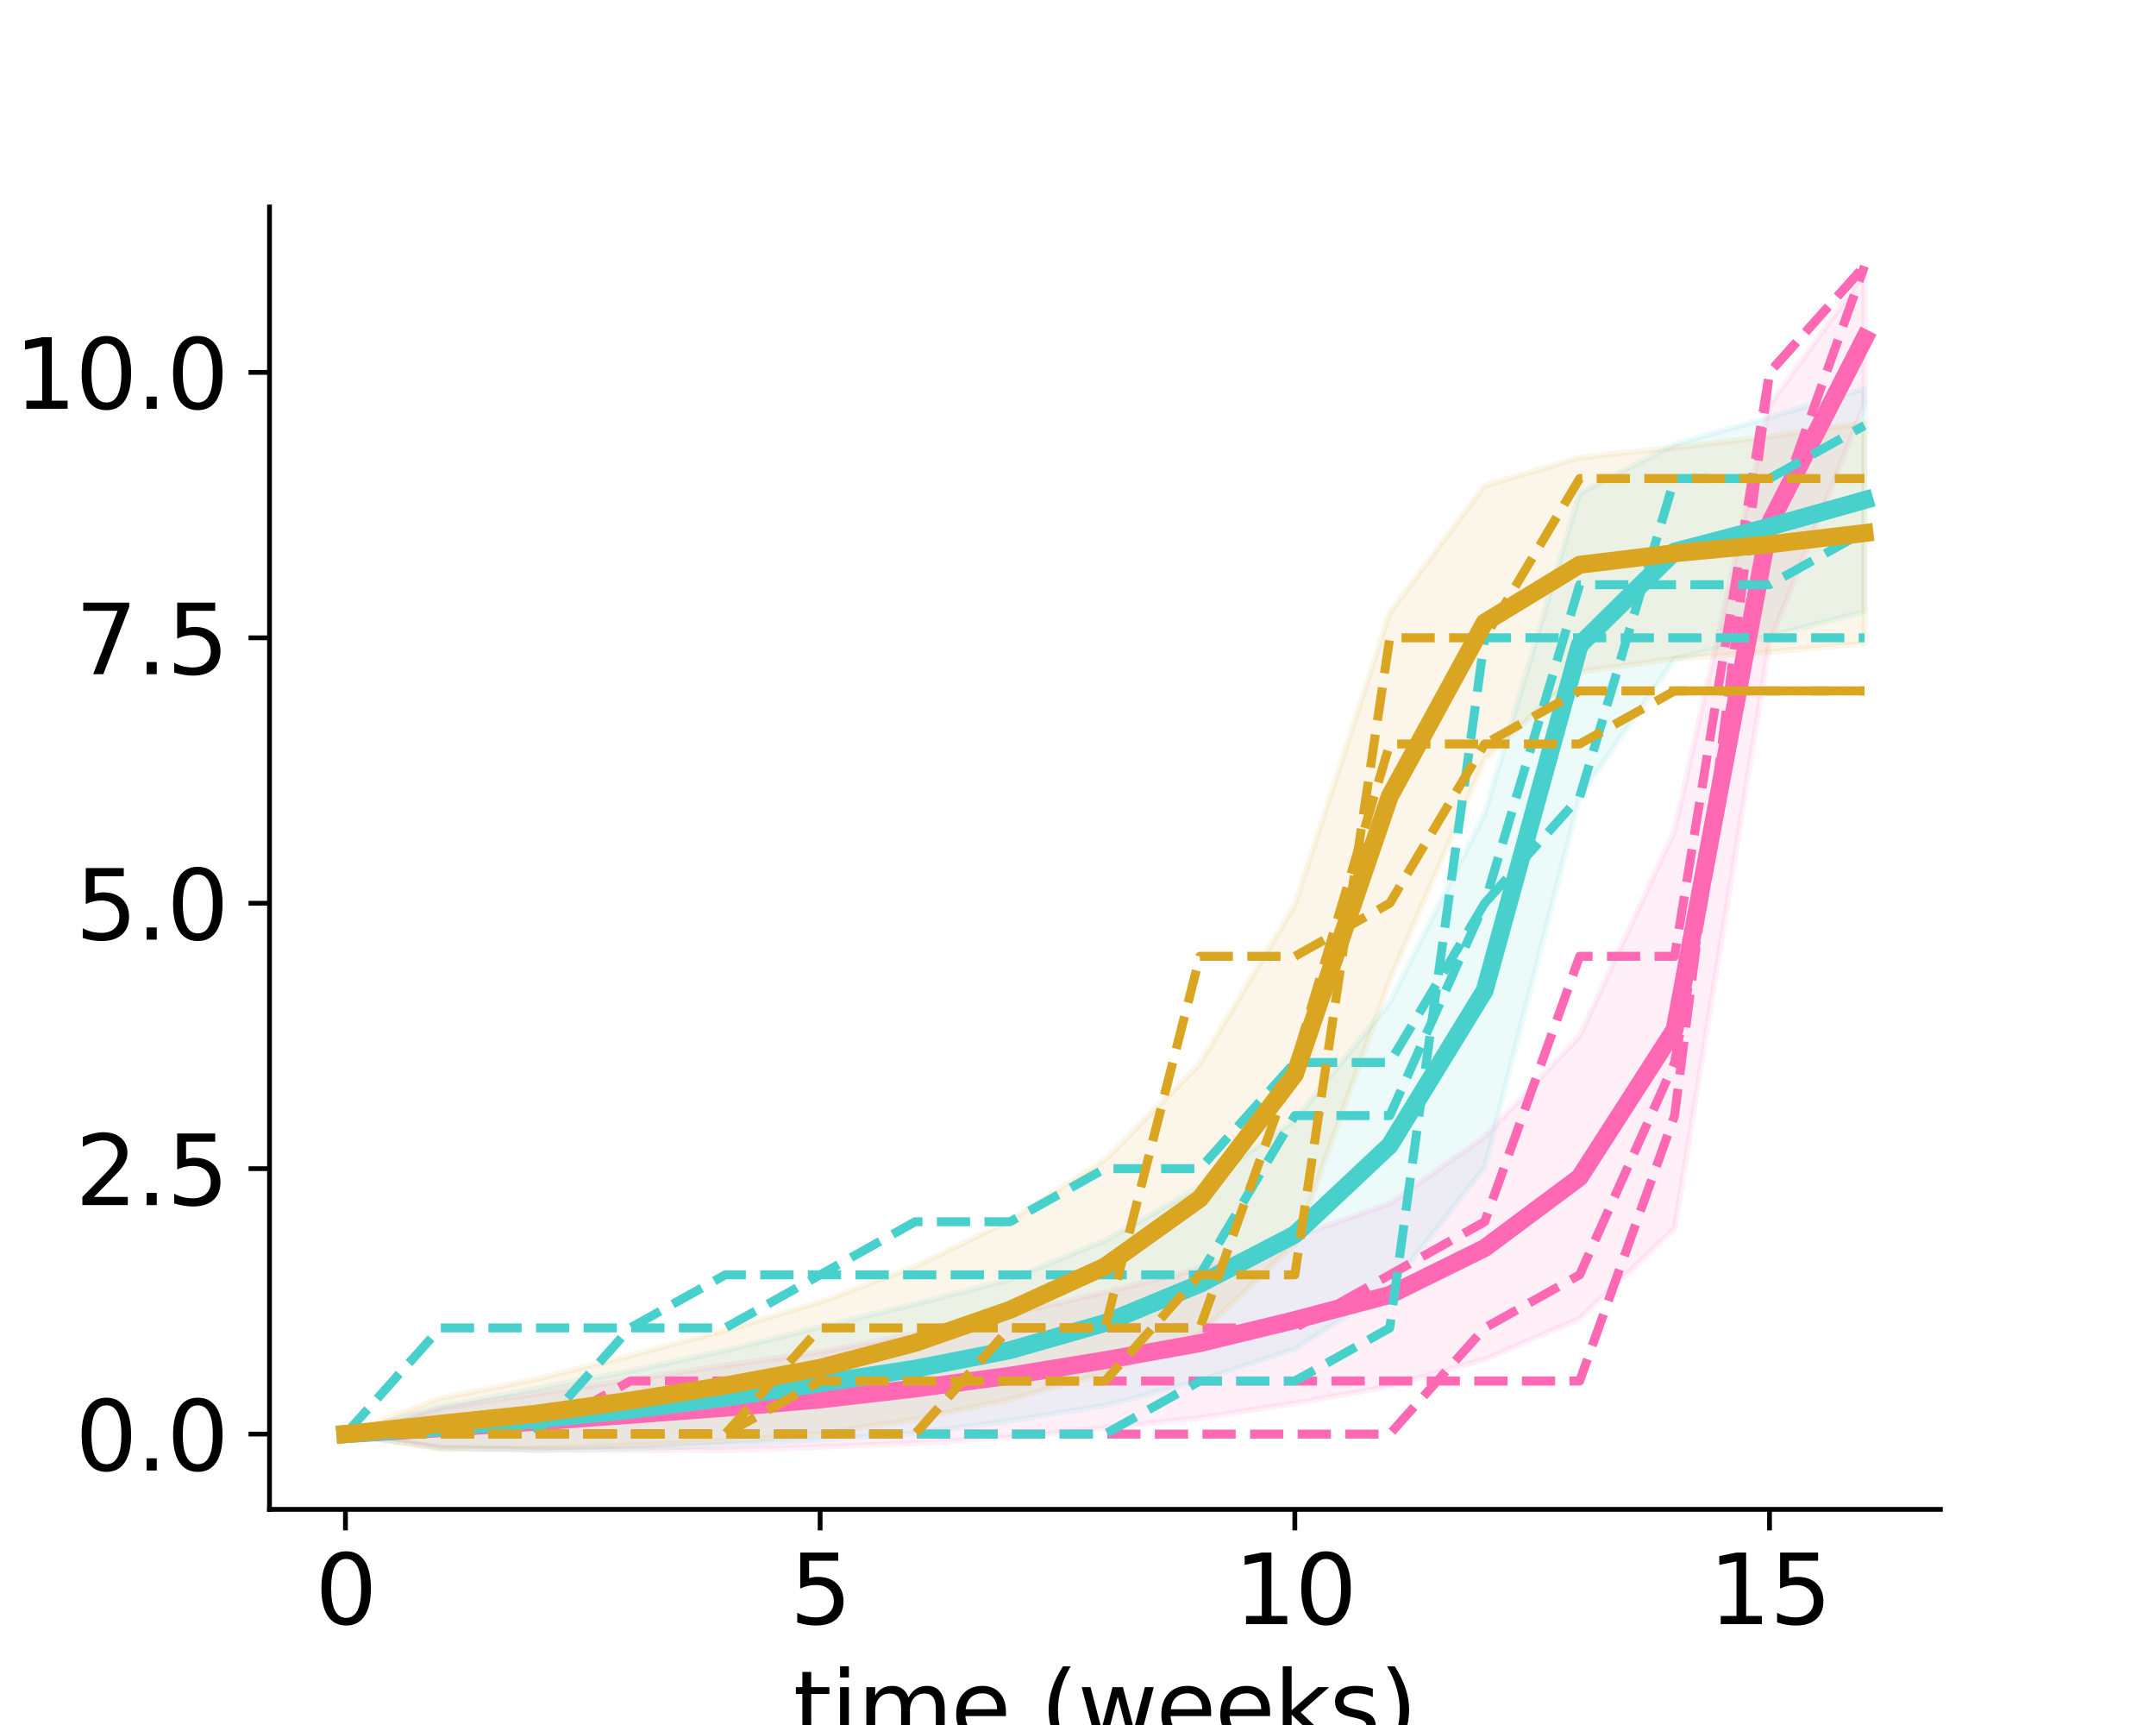 <?xml version="1.0" encoding="utf-8" standalone="no"?>
<!DOCTYPE svg PUBLIC "-//W3C//DTD SVG 1.1//EN"
  "http://www.w3.org/Graphics/SVG/1.1/DTD/svg11.dtd">
<svg xmlns:xlink="http://www.w3.org/1999/xlink" width="360pt" height="288pt" viewBox="0 0 360 288" xmlns="http://www.w3.org/2000/svg" version="1.1">
 <defs>
  <style type="text/css">*{stroke-linejoin: round; stroke-linecap: butt}</style>
 </defs>
 <g id="figure_1">
  <g id="patch_1">
   <path d="M 0 288 
L 360 288 
L 360 0 
L 0 0 
z
" style="fill: #ffffff"/>
  </g>
  <g id="axes_1">
   <g id="patch_2">
    <path d="M 45 252 
L 324 252 
L 324 34.56 
L 45 34.56 
z
" style="fill: #ffffff"/>
   </g>
   <g id="PolyCollection_1">
    <defs>
     <path id="m056e9b1a72" d="M 57.682 -48.569 
L 57.682 -48.569 
L 73.534 -46.3 
L 89.386 -45.972 
L 105.239 -45.966 
L 121.091 -45.906 
L 136.943 -46.436 
L 152.795 -47.087 
L 168.648 -48.028 
L 184.5 -49.59 
L 200.352 -51.278 
L 216.205 -53.728 
L 232.057 -56.557 
L 247.909 -61.055 
L 263.761 -67.863 
L 279.614 -82.906 
L 295.466 -180.769 
L 311.318 -220.58 
L 311.318 -242.372 
L 311.318 -242.372 
L 295.466 -220.354 
L 279.614 -149.287 
L 263.761 -115.017 
L 247.909 -98.195 
L 232.057 -87.059 
L 216.205 -81.486 
L 200.352 -76.225 
L 184.5 -72.223 
L 168.648 -68.609 
L 152.795 -65.278 
L 136.943 -62.26 
L 121.091 -60.042 
L 105.239 -57.607 
L 89.386 -55.296 
L 73.534 -52.824 
L 57.682 -48.569 
z
" style="stroke: #ff69b4; stroke-opacity: 0.1"/>
    </defs>
    <g clip-path="url(#p12428914d8)">
     <use xlink:href="#m056e9b1a72" x="0" y="288" style="fill: #ff69b4; fill-opacity: 0.1; stroke: #ff69b4; stroke-opacity: 0.1"/>
    </g>
   </g>
   <g id="PolyCollection_2">
    <defs>
     <path id="mcb9d9ecbb1" d="M 57.682 -48.569 
L 57.682 -48.569 
L 73.534 -46.322 
L 89.386 -45.884 
L 105.239 -46.134 
L 121.091 -46.805 
L 136.943 -47.65 
L 152.795 -48.691 
L 168.648 -50.785 
L 184.5 -53.341 
L 200.352 -57.495 
L 216.205 -62.763 
L 232.057 -72.945 
L 247.909 -93.069 
L 263.761 -154.97 
L 279.614 -178 
L 295.466 -181.782 
L 311.318 -185.887 
L 311.318 -223.125 
L 311.318 -223.125 
L 295.466 -218.331 
L 279.614 -213.817 
L 263.761 -205.631 
L 247.909 -152.188 
L 232.057 -120.623 
L 216.205 -101.008 
L 200.352 -89.808 
L 184.5 -80.88 
L 168.648 -74.378 
L 152.795 -70.268 
L 136.943 -66.452 
L 121.091 -62.511 
L 105.239 -59.088 
L 89.386 -56.112 
L 73.534 -53.121 
L 57.682 -48.569 
z
" style="stroke: #48d1cc; stroke-opacity: 0.1"/>
    </defs>
    <g clip-path="url(#p12428914d8)">
     <use xlink:href="#mcb9d9ecbb1" x="0" y="288" style="fill: #48d1cc; fill-opacity: 0.1; stroke: #48d1cc; stroke-opacity: 0.1"/>
    </g>
   </g>
   <g id="PolyCollection_3">
    <defs>
     <path id="mca0a393369" d="M 57.682 -48.569 
L 57.682 -48.569 
L 73.534 -46.075 
L 89.386 -46.197 
L 105.239 -46.689 
L 121.091 -47.469 
L 136.943 -48.623 
L 152.795 -51.055 
L 168.648 -54.385 
L 184.5 -58.734 
L 200.352 -65.385 
L 216.205 -80.334 
L 232.057 -124.406 
L 247.909 -161.213 
L 263.761 -175.837 
L 279.614 -178.025 
L 295.466 -179.159 
L 311.318 -180.605 
L 311.318 -217.398 
L 311.318 -217.398 
L 295.466 -215.086 
L 279.614 -213.26 
L 263.761 -211.584 
L 247.909 -206.922 
L 232.057 -185.711 
L 216.205 -136.898 
L 200.352 -110.368 
L 184.5 -94.365 
L 168.648 -84.25 
L 152.795 -76.537 
L 136.943 -70.62 
L 121.091 -65.889 
L 105.239 -61.652 
L 89.386 -57.713 
L 73.534 -54.52 
L 57.682 -48.569 
z
" style="stroke: #daa520; stroke-opacity: 0.1"/>
    </defs>
    <g clip-path="url(#p12428914d8)">
     <use xlink:href="#mca0a393369" x="0" y="288" style="fill: #daa520; fill-opacity: 0.1; stroke: #daa520; stroke-opacity: 0.1"/>
    </g>
   </g>
   <g id="matplotlib.axis_1">
    <g id="xtick_1">
     <g id="line2d_1">
      <defs>
       <path id="mf5fc299c40" d="M 0 0 
L 0 3.5 
" style="stroke: #000000; stroke-width: 0.8"/>
      </defs>
      <g>
       <use xlink:href="#mf5fc299c40" x="57.682" y="252" style="stroke: #000000; stroke-width: 0.8"/>
      </g>
     </g>
     <g id="text_1">
      <!-- 0 -->
      <g transform="translate(52.592 271.158) scale(0.16 -0.16)">
       <defs>
        <path id="DejaVuSans-30" d="M 2034 4250 
Q 1547 4250 1301 3770 
Q 1056 3291 1056 2328 
Q 1056 1369 1301 889 
Q 1547 409 2034 409 
Q 2525 409 2770 889 
Q 3016 1369 3016 2328 
Q 3016 3291 2770 3770 
Q 2525 4250 2034 4250 
z
M 2034 4750 
Q 2819 4750 3233 4129 
Q 3647 3509 3647 2328 
Q 3647 1150 3233 529 
Q 2819 -91 2034 -91 
Q 1250 -91 836 529 
Q 422 1150 422 2328 
Q 422 3509 836 4129 
Q 1250 4750 2034 4750 
z
" transform="scale(0.016)"/>
       </defs>
       <use xlink:href="#DejaVuSans-30"/>
      </g>
     </g>
    </g>
    <g id="xtick_2">
     <g id="line2d_2">
      <g>
       <use xlink:href="#mf5fc299c40" x="136.943" y="252" style="stroke: #000000; stroke-width: 0.8"/>
      </g>
     </g>
     <g id="text_2">
      <!-- 5 -->
      <g transform="translate(131.853 271.158) scale(0.16 -0.16)">
       <defs>
        <path id="DejaVuSans-35" d="M 691 4666 
L 3169 4666 
L 3169 4134 
L 1269 4134 
L 1269 2991 
Q 1406 3038 1543 3061 
Q 1681 3084 1819 3084 
Q 2600 3084 3056 2656 
Q 3513 2228 3513 1497 
Q 3513 744 3044 326 
Q 2575 -91 1722 -91 
Q 1428 -91 1123 -41 
Q 819 9 494 109 
L 494 744 
Q 775 591 1075 516 
Q 1375 441 1709 441 
Q 2250 441 2565 725 
Q 2881 1009 2881 1497 
Q 2881 1984 2565 2268 
Q 2250 2553 1709 2553 
Q 1456 2553 1204 2497 
Q 953 2441 691 2322 
L 691 4666 
z
" transform="scale(0.016)"/>
       </defs>
       <use xlink:href="#DejaVuSans-35"/>
      </g>
     </g>
    </g>
    <g id="xtick_3">
     <g id="line2d_3">
      <g>
       <use xlink:href="#mf5fc299c40" x="216.205" y="252" style="stroke: #000000; stroke-width: 0.8"/>
      </g>
     </g>
     <g id="text_3">
      <!-- 10 -->
      <g transform="translate(206.025 271.158) scale(0.16 -0.16)">
       <defs>
        <path id="DejaVuSans-31" d="M 794 531 
L 1825 531 
L 1825 4091 
L 703 3866 
L 703 4441 
L 1819 4666 
L 2450 4666 
L 2450 531 
L 3481 531 
L 3481 0 
L 794 0 
L 794 531 
z
" transform="scale(0.016)"/>
       </defs>
       <use xlink:href="#DejaVuSans-31"/>
       <use xlink:href="#DejaVuSans-30" x="63.623"/>
      </g>
     </g>
    </g>
    <g id="xtick_4">
     <g id="line2d_4">
      <g>
       <use xlink:href="#mf5fc299c40" x="295.466" y="252" style="stroke: #000000; stroke-width: 0.8"/>
      </g>
     </g>
     <g id="text_4">
      <!-- 15 -->
      <g transform="translate(285.286 271.158) scale(0.16 -0.16)">
       <use xlink:href="#DejaVuSans-31"/>
       <use xlink:href="#DejaVuSans-35" x="63.623"/>
      </g>
     </g>
    </g>
    <g id="text_5">
     <!-- time (weeks) -->
     <g transform="translate(132.454 290.642) scale(0.16 -0.16)">
      <defs>
       <path id="DejaVuSans-74" d="M 1172 4494 
L 1172 3500 
L 2356 3500 
L 2356 3053 
L 1172 3053 
L 1172 1153 
Q 1172 725 1289 603 
Q 1406 481 1766 481 
L 2356 481 
L 2356 0 
L 1766 0 
Q 1100 0 847 248 
Q 594 497 594 1153 
L 594 3053 
L 172 3053 
L 172 3500 
L 594 3500 
L 594 4494 
L 1172 4494 
z
" transform="scale(0.016)"/>
       <path id="DejaVuSans-69" d="M 603 3500 
L 1178 3500 
L 1178 0 
L 603 0 
L 603 3500 
z
M 603 4863 
L 1178 4863 
L 1178 4134 
L 603 4134 
L 603 4863 
z
" transform="scale(0.016)"/>
       <path id="DejaVuSans-6d" d="M 3328 2828 
Q 3544 3216 3844 3400 
Q 4144 3584 4550 3584 
Q 5097 3584 5394 3201 
Q 5691 2819 5691 2113 
L 5691 0 
L 5113 0 
L 5113 2094 
Q 5113 2597 4934 2840 
Q 4756 3084 4391 3084 
Q 3944 3084 3684 2787 
Q 3425 2491 3425 1978 
L 3425 0 
L 2847 0 
L 2847 2094 
Q 2847 2600 2669 2842 
Q 2491 3084 2119 3084 
Q 1678 3084 1418 2786 
Q 1159 2488 1159 1978 
L 1159 0 
L 581 0 
L 581 3500 
L 1159 3500 
L 1159 2956 
Q 1356 3278 1631 3431 
Q 1906 3584 2284 3584 
Q 2666 3584 2933 3390 
Q 3200 3197 3328 2828 
z
" transform="scale(0.016)"/>
       <path id="DejaVuSans-65" d="M 3597 1894 
L 3597 1613 
L 953 1613 
Q 991 1019 1311 708 
Q 1631 397 2203 397 
Q 2534 397 2845 478 
Q 3156 559 3463 722 
L 3463 178 
Q 3153 47 2828 -22 
Q 2503 -91 2169 -91 
Q 1331 -91 842 396 
Q 353 884 353 1716 
Q 353 2575 817 3079 
Q 1281 3584 2069 3584 
Q 2775 3584 3186 3129 
Q 3597 2675 3597 1894 
z
M 3022 2063 
Q 3016 2534 2758 2815 
Q 2500 3097 2075 3097 
Q 1594 3097 1305 2825 
Q 1016 2553 972 2059 
L 3022 2063 
z
" transform="scale(0.016)"/>
       <path id="DejaVuSans-20" transform="scale(0.016)"/>
       <path id="DejaVuSans-28" d="M 1984 4856 
Q 1566 4138 1362 3434 
Q 1159 2731 1159 2009 
Q 1159 1288 1364 580 
Q 1569 -128 1984 -844 
L 1484 -844 
Q 1016 -109 783 600 
Q 550 1309 550 2009 
Q 550 2706 781 3412 
Q 1013 4119 1484 4856 
L 1984 4856 
z
" transform="scale(0.016)"/>
       <path id="DejaVuSans-77" d="M 269 3500 
L 844 3500 
L 1563 769 
L 2278 3500 
L 2956 3500 
L 3675 769 
L 4391 3500 
L 4966 3500 
L 4050 0 
L 3372 0 
L 2619 2869 
L 1863 0 
L 1184 0 
L 269 3500 
z
" transform="scale(0.016)"/>
       <path id="DejaVuSans-6b" d="M 581 4863 
L 1159 4863 
L 1159 1991 
L 2875 3500 
L 3609 3500 
L 1753 1863 
L 3688 0 
L 2938 0 
L 1159 1709 
L 1159 0 
L 581 0 
L 581 4863 
z
" transform="scale(0.016)"/>
       <path id="DejaVuSans-73" d="M 2834 3397 
L 2834 2853 
Q 2591 2978 2328 3040 
Q 2066 3103 1784 3103 
Q 1356 3103 1142 2972 
Q 928 2841 928 2578 
Q 928 2378 1081 2264 
Q 1234 2150 1697 2047 
L 1894 2003 
Q 2506 1872 2764 1633 
Q 3022 1394 3022 966 
Q 3022 478 2636 193 
Q 2250 -91 1575 -91 
Q 1294 -91 989 -36 
Q 684 19 347 128 
L 347 722 
Q 666 556 975 473 
Q 1284 391 1588 391 
Q 1994 391 2212 530 
Q 2431 669 2431 922 
Q 2431 1156 2273 1281 
Q 2116 1406 1581 1522 
L 1381 1569 
Q 847 1681 609 1914 
Q 372 2147 372 2553 
Q 372 3047 722 3315 
Q 1072 3584 1716 3584 
Q 2034 3584 2315 3537 
Q 2597 3491 2834 3397 
z
" transform="scale(0.016)"/>
       <path id="DejaVuSans-29" d="M 513 4856 
L 1013 4856 
Q 1481 4119 1714 3412 
Q 1947 2706 1947 2009 
Q 1947 1309 1714 600 
Q 1481 -109 1013 -844 
L 513 -844 
Q 928 -128 1133 580 
Q 1338 1288 1338 2009 
Q 1338 2731 1133 3434 
Q 928 4138 513 4856 
z
" transform="scale(0.016)"/>
      </defs>
      <use xlink:href="#DejaVuSans-74"/>
      <use xlink:href="#DejaVuSans-69" x="39.209"/>
      <use xlink:href="#DejaVuSans-6d" x="66.992"/>
      <use xlink:href="#DejaVuSans-65" x="164.404"/>
      <use xlink:href="#DejaVuSans-20" x="225.928"/>
      <use xlink:href="#DejaVuSans-28" x="257.715"/>
      <use xlink:href="#DejaVuSans-77" x="296.729"/>
      <use xlink:href="#DejaVuSans-65" x="378.516"/>
      <use xlink:href="#DejaVuSans-65" x="440.039"/>
      <use xlink:href="#DejaVuSans-6b" x="501.562"/>
      <use xlink:href="#DejaVuSans-73" x="559.473"/>
      <use xlink:href="#DejaVuSans-29" x="611.572"/>
     </g>
    </g>
   </g>
   <g id="matplotlib.axis_2">
    <g id="ytick_1">
     <g id="line2d_5">
      <defs>
       <path id="m8502c8b79f" d="M 0 0 
L -3.5 0 
" style="stroke: #000000; stroke-width: 0.8"/>
      </defs>
      <g>
       <use xlink:href="#m8502c8b79f" x="45" y="239.431" style="stroke: #000000; stroke-width: 0.8"/>
      </g>
     </g>
     <g id="text_6">
      <!-- 0.0 -->
      <g transform="translate(12.555 245.51) scale(0.16 -0.16)">
       <defs>
        <path id="DejaVuSans-2e" d="M 684 794 
L 1344 794 
L 1344 0 
L 684 0 
L 684 794 
z
" transform="scale(0.016)"/>
       </defs>
       <use xlink:href="#DejaVuSans-30"/>
       <use xlink:href="#DejaVuSans-2e" x="63.623"/>
       <use xlink:href="#DejaVuSans-30" x="95.41"/>
      </g>
     </g>
    </g>
    <g id="ytick_2">
     <g id="line2d_6">
      <g>
       <use xlink:href="#m8502c8b79f" x="45" y="195.116" style="stroke: #000000; stroke-width: 0.8"/>
      </g>
     </g>
     <g id="text_7">
      <!-- 2.5 -->
      <g transform="translate(12.555 201.194) scale(0.16 -0.16)">
       <defs>
        <path id="DejaVuSans-32" d="M 1228 531 
L 3431 531 
L 3431 0 
L 469 0 
L 469 531 
Q 828 903 1448 1529 
Q 2069 2156 2228 2338 
Q 2531 2678 2651 2914 
Q 2772 3150 2772 3378 
Q 2772 3750 2511 3984 
Q 2250 4219 1831 4219 
Q 1534 4219 1204 4116 
Q 875 4013 500 3803 
L 500 4441 
Q 881 4594 1212 4672 
Q 1544 4750 1819 4750 
Q 2544 4750 2975 4387 
Q 3406 4025 3406 3419 
Q 3406 3131 3298 2873 
Q 3191 2616 2906 2266 
Q 2828 2175 2409 1742 
Q 1991 1309 1228 531 
z
" transform="scale(0.016)"/>
       </defs>
       <use xlink:href="#DejaVuSans-32"/>
       <use xlink:href="#DejaVuSans-2e" x="63.623"/>
       <use xlink:href="#DejaVuSans-35" x="95.41"/>
      </g>
     </g>
    </g>
    <g id="ytick_3">
     <g id="line2d_7">
      <g>
       <use xlink:href="#m8502c8b79f" x="45" y="150.8" style="stroke: #000000; stroke-width: 0.8"/>
      </g>
     </g>
     <g id="text_8">
      <!-- 5.0 -->
      <g transform="translate(12.555 156.879) scale(0.16 -0.16)">
       <use xlink:href="#DejaVuSans-35"/>
       <use xlink:href="#DejaVuSans-2e" x="63.623"/>
       <use xlink:href="#DejaVuSans-30" x="95.41"/>
      </g>
     </g>
    </g>
    <g id="ytick_4">
     <g id="line2d_8">
      <g>
       <use xlink:href="#m8502c8b79f" x="45" y="106.485" style="stroke: #000000; stroke-width: 0.8"/>
      </g>
     </g>
     <g id="text_9">
      <!-- 7.5 -->
      <g transform="translate(12.555 112.564) scale(0.16 -0.16)">
       <defs>
        <path id="DejaVuSans-37" d="M 525 4666 
L 3525 4666 
L 3525 4397 
L 1831 0 
L 1172 0 
L 2766 4134 
L 525 4134 
L 525 4666 
z
" transform="scale(0.016)"/>
       </defs>
       <use xlink:href="#DejaVuSans-37"/>
       <use xlink:href="#DejaVuSans-2e" x="63.623"/>
       <use xlink:href="#DejaVuSans-35" x="95.41"/>
      </g>
     </g>
    </g>
    <g id="ytick_5">
     <g id="line2d_9">
      <g>
       <use xlink:href="#m8502c8b79f" x="45" y="62.17" style="stroke: #000000; stroke-width: 0.8"/>
      </g>
     </g>
     <g id="text_10">
      <!-- 10.0 -->
      <g transform="translate(2.375 68.249) scale(0.16 -0.16)">
       <use xlink:href="#DejaVuSans-31"/>
       <use xlink:href="#DejaVuSans-30" x="63.623"/>
       <use xlink:href="#DejaVuSans-2e" x="127.246"/>
       <use xlink:href="#DejaVuSans-30" x="159.033"/>
      </g>
     </g>
    </g>
    <g id="text_11">
     <!-- research hours completed -->
     <g transform="translate(-4.952 247.905) rotate(-90) scale(0.16 -0.16)">
      <defs>
       <path id="DejaVuSans-72" d="M 2631 2963 
Q 2534 3019 2420 3045 
Q 2306 3072 2169 3072 
Q 1681 3072 1420 2755 
Q 1159 2438 1159 1844 
L 1159 0 
L 581 0 
L 581 3500 
L 1159 3500 
L 1159 2956 
Q 1341 3275 1631 3429 
Q 1922 3584 2338 3584 
Q 2397 3584 2469 3576 
Q 2541 3569 2628 3553 
L 2631 2963 
z
" transform="scale(0.016)"/>
       <path id="DejaVuSans-61" d="M 2194 1759 
Q 1497 1759 1228 1600 
Q 959 1441 959 1056 
Q 959 750 1161 570 
Q 1363 391 1709 391 
Q 2188 391 2477 730 
Q 2766 1069 2766 1631 
L 2766 1759 
L 2194 1759 
z
M 3341 1997 
L 3341 0 
L 2766 0 
L 2766 531 
Q 2569 213 2275 61 
Q 1981 -91 1556 -91 
Q 1019 -91 701 211 
Q 384 513 384 1019 
Q 384 1609 779 1909 
Q 1175 2209 1959 2209 
L 2766 2209 
L 2766 2266 
Q 2766 2663 2505 2880 
Q 2244 3097 1772 3097 
Q 1472 3097 1187 3025 
Q 903 2953 641 2809 
L 641 3341 
Q 956 3463 1253 3523 
Q 1550 3584 1831 3584 
Q 2591 3584 2966 3190 
Q 3341 2797 3341 1997 
z
" transform="scale(0.016)"/>
       <path id="DejaVuSans-63" d="M 3122 3366 
L 3122 2828 
Q 2878 2963 2633 3030 
Q 2388 3097 2138 3097 
Q 1578 3097 1268 2742 
Q 959 2388 959 1747 
Q 959 1106 1268 751 
Q 1578 397 2138 397 
Q 2388 397 2633 464 
Q 2878 531 3122 666 
L 3122 134 
Q 2881 22 2623 -34 
Q 2366 -91 2075 -91 
Q 1284 -91 818 406 
Q 353 903 353 1747 
Q 353 2603 823 3093 
Q 1294 3584 2113 3584 
Q 2378 3584 2631 3529 
Q 2884 3475 3122 3366 
z
" transform="scale(0.016)"/>
       <path id="DejaVuSans-68" d="M 3513 2113 
L 3513 0 
L 2938 0 
L 2938 2094 
Q 2938 2591 2744 2837 
Q 2550 3084 2163 3084 
Q 1697 3084 1428 2787 
Q 1159 2491 1159 1978 
L 1159 0 
L 581 0 
L 581 4863 
L 1159 4863 
L 1159 2956 
Q 1366 3272 1645 3428 
Q 1925 3584 2291 3584 
Q 2894 3584 3203 3211 
Q 3513 2838 3513 2113 
z
" transform="scale(0.016)"/>
       <path id="DejaVuSans-6f" d="M 1959 3097 
Q 1497 3097 1228 2736 
Q 959 2375 959 1747 
Q 959 1119 1226 758 
Q 1494 397 1959 397 
Q 2419 397 2687 759 
Q 2956 1122 2956 1747 
Q 2956 2369 2687 2733 
Q 2419 3097 1959 3097 
z
M 1959 3584 
Q 2709 3584 3137 3096 
Q 3566 2609 3566 1747 
Q 3566 888 3137 398 
Q 2709 -91 1959 -91 
Q 1206 -91 779 398 
Q 353 888 353 1747 
Q 353 2609 779 3096 
Q 1206 3584 1959 3584 
z
" transform="scale(0.016)"/>
       <path id="DejaVuSans-75" d="M 544 1381 
L 544 3500 
L 1119 3500 
L 1119 1403 
Q 1119 906 1312 657 
Q 1506 409 1894 409 
Q 2359 409 2629 706 
Q 2900 1003 2900 1516 
L 2900 3500 
L 3475 3500 
L 3475 0 
L 2900 0 
L 2900 538 
Q 2691 219 2414 64 
Q 2138 -91 1772 -91 
Q 1169 -91 856 284 
Q 544 659 544 1381 
z
M 1991 3584 
L 1991 3584 
z
" transform="scale(0.016)"/>
       <path id="DejaVuSans-70" d="M 1159 525 
L 1159 -1331 
L 581 -1331 
L 581 3500 
L 1159 3500 
L 1159 2969 
Q 1341 3281 1617 3432 
Q 1894 3584 2278 3584 
Q 2916 3584 3314 3078 
Q 3713 2572 3713 1747 
Q 3713 922 3314 415 
Q 2916 -91 2278 -91 
Q 1894 -91 1617 61 
Q 1341 213 1159 525 
z
M 3116 1747 
Q 3116 2381 2855 2742 
Q 2594 3103 2138 3103 
Q 1681 3103 1420 2742 
Q 1159 2381 1159 1747 
Q 1159 1113 1420 752 
Q 1681 391 2138 391 
Q 2594 391 2855 752 
Q 3116 1113 3116 1747 
z
" transform="scale(0.016)"/>
       <path id="DejaVuSans-6c" d="M 603 4863 
L 1178 4863 
L 1178 0 
L 603 0 
L 603 4863 
z
" transform="scale(0.016)"/>
       <path id="DejaVuSans-64" d="M 2906 2969 
L 2906 4863 
L 3481 4863 
L 3481 0 
L 2906 0 
L 2906 525 
Q 2725 213 2448 61 
Q 2172 -91 1784 -91 
Q 1150 -91 751 415 
Q 353 922 353 1747 
Q 353 2572 751 3078 
Q 1150 3584 1784 3584 
Q 2172 3584 2448 3432 
Q 2725 3281 2906 2969 
z
M 947 1747 
Q 947 1113 1208 752 
Q 1469 391 1925 391 
Q 2381 391 2643 752 
Q 2906 1113 2906 1747 
Q 2906 2381 2643 2742 
Q 2381 3103 1925 3103 
Q 1469 3103 1208 2742 
Q 947 2381 947 1747 
z
" transform="scale(0.016)"/>
      </defs>
      <use xlink:href="#DejaVuSans-72"/>
      <use xlink:href="#DejaVuSans-65" x="38.863"/>
      <use xlink:href="#DejaVuSans-73" x="100.387"/>
      <use xlink:href="#DejaVuSans-65" x="152.486"/>
      <use xlink:href="#DejaVuSans-61" x="214.01"/>
      <use xlink:href="#DejaVuSans-72" x="275.289"/>
      <use xlink:href="#DejaVuSans-63" x="314.152"/>
      <use xlink:href="#DejaVuSans-68" x="369.133"/>
      <use xlink:href="#DejaVuSans-20" x="432.512"/>
      <use xlink:href="#DejaVuSans-68" x="464.299"/>
      <use xlink:href="#DejaVuSans-6f" x="527.678"/>
      <use xlink:href="#DejaVuSans-75" x="588.859"/>
      <use xlink:href="#DejaVuSans-72" x="652.238"/>
      <use xlink:href="#DejaVuSans-73" x="693.352"/>
      <use xlink:href="#DejaVuSans-20" x="745.451"/>
      <use xlink:href="#DejaVuSans-63" x="777.238"/>
      <use xlink:href="#DejaVuSans-6f" x="832.219"/>
      <use xlink:href="#DejaVuSans-6d" x="893.4"/>
      <use xlink:href="#DejaVuSans-70" x="990.812"/>
      <use xlink:href="#DejaVuSans-6c" x="1054.289"/>
      <use xlink:href="#DejaVuSans-65" x="1082.072"/>
      <use xlink:href="#DejaVuSans-74" x="1143.596"/>
      <use xlink:href="#DejaVuSans-65" x="1182.805"/>
      <use xlink:href="#DejaVuSans-64" x="1244.328"/>
     </g>
    </g>
   </g>
   <g id="line2d_10">
    <path d="M 57.682 239.431 
L 73.534 238.438 
L 89.386 237.366 
L 105.239 236.214 
L 121.091 235.026 
L 136.943 233.652 
L 152.795 231.818 
L 168.648 229.682 
L 184.5 227.094 
L 200.352 224.248 
L 216.205 220.393 
L 232.057 216.192 
L 247.909 208.375 
L 263.761 196.56 
L 279.614 171.903 
L 295.466 87.438 
L 311.318 56.524 
" clip-path="url(#p12428914d8)" style="fill: none; stroke: #ff69b4; stroke-width: 3; stroke-linecap: square"/>
   </g>
   <g id="line2d_11">
    <path d="M 57.682 239.431 
L 73.534 239.431 
L 89.386 239.431 
L 105.239 230.568 
L 121.091 230.568 
L 136.943 230.568 
L 152.795 230.568 
L 168.648 230.568 
L 184.5 230.568 
L 200.352 230.568 
L 216.205 230.568 
L 232.057 230.568 
L 247.909 230.568 
L 263.761 230.568 
L 279.614 186.253 
L 295.466 62.17 
L 311.318 44.444 
" clip-path="url(#p12428914d8)" style="fill: none; stroke-dasharray: 5.55,2.4; stroke-dashoffset: 0; stroke: #ff69b4; stroke-width: 1.5"/>
   </g>
   <g id="line2d_12">
    <path d="M 57.682 239.431 
L 73.534 239.431 
L 89.386 239.431 
L 105.239 239.431 
L 121.091 239.431 
L 136.943 239.431 
L 152.795 239.431 
L 168.648 239.431 
L 184.5 239.431 
L 200.352 239.431 
L 216.205 239.431 
L 232.057 239.431 
L 247.909 221.705 
L 263.761 212.842 
L 279.614 177.389 
L 295.466 88.759 
L 311.318 44.444 
" clip-path="url(#p12428914d8)" style="fill: none; stroke-dasharray: 5.55,2.4; stroke-dashoffset: 0; stroke: #ff69b4; stroke-width: 1.5"/>
   </g>
   <g id="line2d_13">
    <path d="M 57.682 239.431 
L 73.534 239.431 
L 89.386 239.431 
L 105.239 239.431 
L 121.091 239.431 
L 136.943 239.431 
L 152.795 239.431 
L 168.648 221.705 
L 184.5 221.705 
L 200.352 221.705 
L 216.205 221.705 
L 232.057 212.842 
L 247.909 203.979 
L 263.761 159.663 
L 279.614 159.663 
L 295.466 62.17 
L 311.318 44.444 
" clip-path="url(#p12428914d8)" style="fill: none; stroke-dasharray: 5.55,2.4; stroke-dashoffset: 0; stroke: #ff69b4; stroke-width: 1.5"/>
   </g>
   <g id="line2d_14">
    <path d="M 57.682 239.431 
L 73.534 238.279 
L 89.386 237.002 
L 105.239 235.389 
L 121.091 233.342 
L 136.943 230.949 
L 152.795 228.52 
L 168.648 225.418 
L 184.5 220.889 
L 200.352 214.348 
L 216.205 206.115 
L 232.057 191.216 
L 247.909 165.371 
L 263.761 107.699 
L 279.614 92.091 
L 295.466 87.944 
L 311.318 83.494 
" clip-path="url(#p12428914d8)" style="fill: none; stroke: #48d1cc; stroke-width: 3; stroke-linecap: square"/>
   </g>
   <g id="line2d_15">
    <path d="M 57.682 239.431 
L 73.534 221.705 
L 89.386 221.705 
L 105.239 221.705 
L 121.091 221.705 
L 136.943 212.842 
L 152.795 212.842 
L 168.648 212.842 
L 184.5 212.842 
L 200.352 212.842 
L 216.205 186.253 
L 232.057 186.253 
L 247.909 150.8 
L 263.761 133.074 
L 279.614 79.896 
L 295.466 79.896 
L 311.318 71.033 
" clip-path="url(#p12428914d8)" style="fill: none; stroke-dasharray: 5.55,2.4; stroke-dashoffset: 0; stroke: #48d1cc; stroke-width: 1.5"/>
   </g>
   <g id="line2d_16">
    <path d="M 57.682 239.431 
L 73.534 239.431 
L 89.386 239.431 
L 105.239 221.705 
L 121.091 212.842 
L 136.943 212.842 
L 152.795 203.979 
L 168.648 203.979 
L 184.5 195.116 
L 200.352 195.116 
L 216.205 177.389 
L 232.057 177.389 
L 247.909 150.8 
L 263.761 97.622 
L 279.614 97.622 
L 295.466 97.622 
L 311.318 88.759 
" clip-path="url(#p12428914d8)" style="fill: none; stroke-dasharray: 5.55,2.4; stroke-dashoffset: 0; stroke: #48d1cc; stroke-width: 1.5"/>
   </g>
   <g id="line2d_17">
    <path d="M 57.682 239.431 
L 73.534 239.431 
L 89.386 239.431 
L 105.239 239.431 
L 121.091 239.431 
L 136.943 239.431 
L 152.795 239.431 
L 168.648 239.431 
L 184.5 239.431 
L 200.352 230.568 
L 216.205 230.568 
L 232.057 221.705 
L 247.909 106.485 
L 263.761 106.485 
L 279.614 106.485 
L 295.466 106.485 
L 311.318 106.485 
" clip-path="url(#p12428914d8)" style="fill: none; stroke-dasharray: 5.55,2.4; stroke-dashoffset: 0; stroke: #48d1cc; stroke-width: 1.5"/>
   </g>
   <g id="line2d_18">
    <path d="M 57.682 239.431 
L 73.534 237.703 
L 89.386 236.045 
L 105.239 233.829 
L 121.091 231.321 
L 136.943 228.379 
L 152.795 224.204 
L 168.648 218.682 
L 184.5 211.45 
L 200.352 200.123 
L 216.205 179.384 
L 232.057 132.941 
L 247.909 103.932 
L 263.761 94.289 
L 279.614 92.357 
L 295.466 90.877 
L 311.318 88.998 
" clip-path="url(#p12428914d8)" style="fill: none; stroke: #daa520; stroke-width: 3; stroke-linecap: square"/>
   </g>
   <g id="line2d_19">
    <path d="M 57.682 239.431 
L 73.534 239.431 
L 89.386 239.431 
L 105.239 239.431 
L 121.091 239.431 
L 136.943 239.431 
L 152.795 239.431 
L 168.648 221.705 
L 184.5 221.705 
L 200.352 221.705 
L 216.205 177.389 
L 232.057 124.211 
L 247.909 124.211 
L 263.761 115.348 
L 279.614 115.348 
L 295.466 115.348 
L 311.318 115.348 
" clip-path="url(#p12428914d8)" style="fill: none; stroke-dasharray: 5.55,2.4; stroke-dashoffset: 0; stroke: #daa520; stroke-width: 1.5"/>
   </g>
   <g id="line2d_20">
    <path d="M 57.682 239.431 
L 73.534 239.431 
L 89.386 239.431 
L 105.239 239.431 
L 121.091 239.431 
L 136.943 221.705 
L 152.795 221.705 
L 168.648 221.705 
L 184.5 221.705 
L 200.352 159.663 
L 216.205 159.663 
L 232.057 150.8 
L 247.909 124.211 
L 263.761 124.211 
L 279.614 115.348 
L 295.466 115.348 
L 311.318 115.348 
" clip-path="url(#p12428914d8)" style="fill: none; stroke-dasharray: 5.55,2.4; stroke-dashoffset: 0; stroke: #daa520; stroke-width: 1.5"/>
   </g>
   <g id="line2d_21">
    <path d="M 57.682 239.431 
L 73.534 239.431 
L 89.386 239.431 
L 105.239 239.431 
L 121.091 239.431 
L 136.943 230.568 
L 152.795 230.568 
L 168.648 230.568 
L 184.5 230.568 
L 200.352 212.842 
L 216.205 212.842 
L 232.057 106.485 
L 247.909 106.485 
L 263.761 79.896 
L 279.614 79.896 
L 295.466 79.896 
L 311.318 79.896 
" clip-path="url(#p12428914d8)" style="fill: none; stroke-dasharray: 5.55,2.4; stroke-dashoffset: 0; stroke: #daa520; stroke-width: 1.5"/>
   </g>
   <g id="patch_3">
    <path d="M 45 252 
L 45 34.56 
" style="fill: none; stroke: #000000; stroke-width: 0.8; stroke-linejoin: miter; stroke-linecap: square"/>
   </g>
   <g id="patch_4">
    <path d="M 45 252 
L 324 252 
" style="fill: none; stroke: #000000; stroke-width: 0.8; stroke-linejoin: miter; stroke-linecap: square"/>
   </g>
  </g>
 </g>
 <defs>
  <clipPath id="p12428914d8">
   <rect x="45" y="34.56" width="279" height="217.44"/>
  </clipPath>
 </defs>
</svg>
